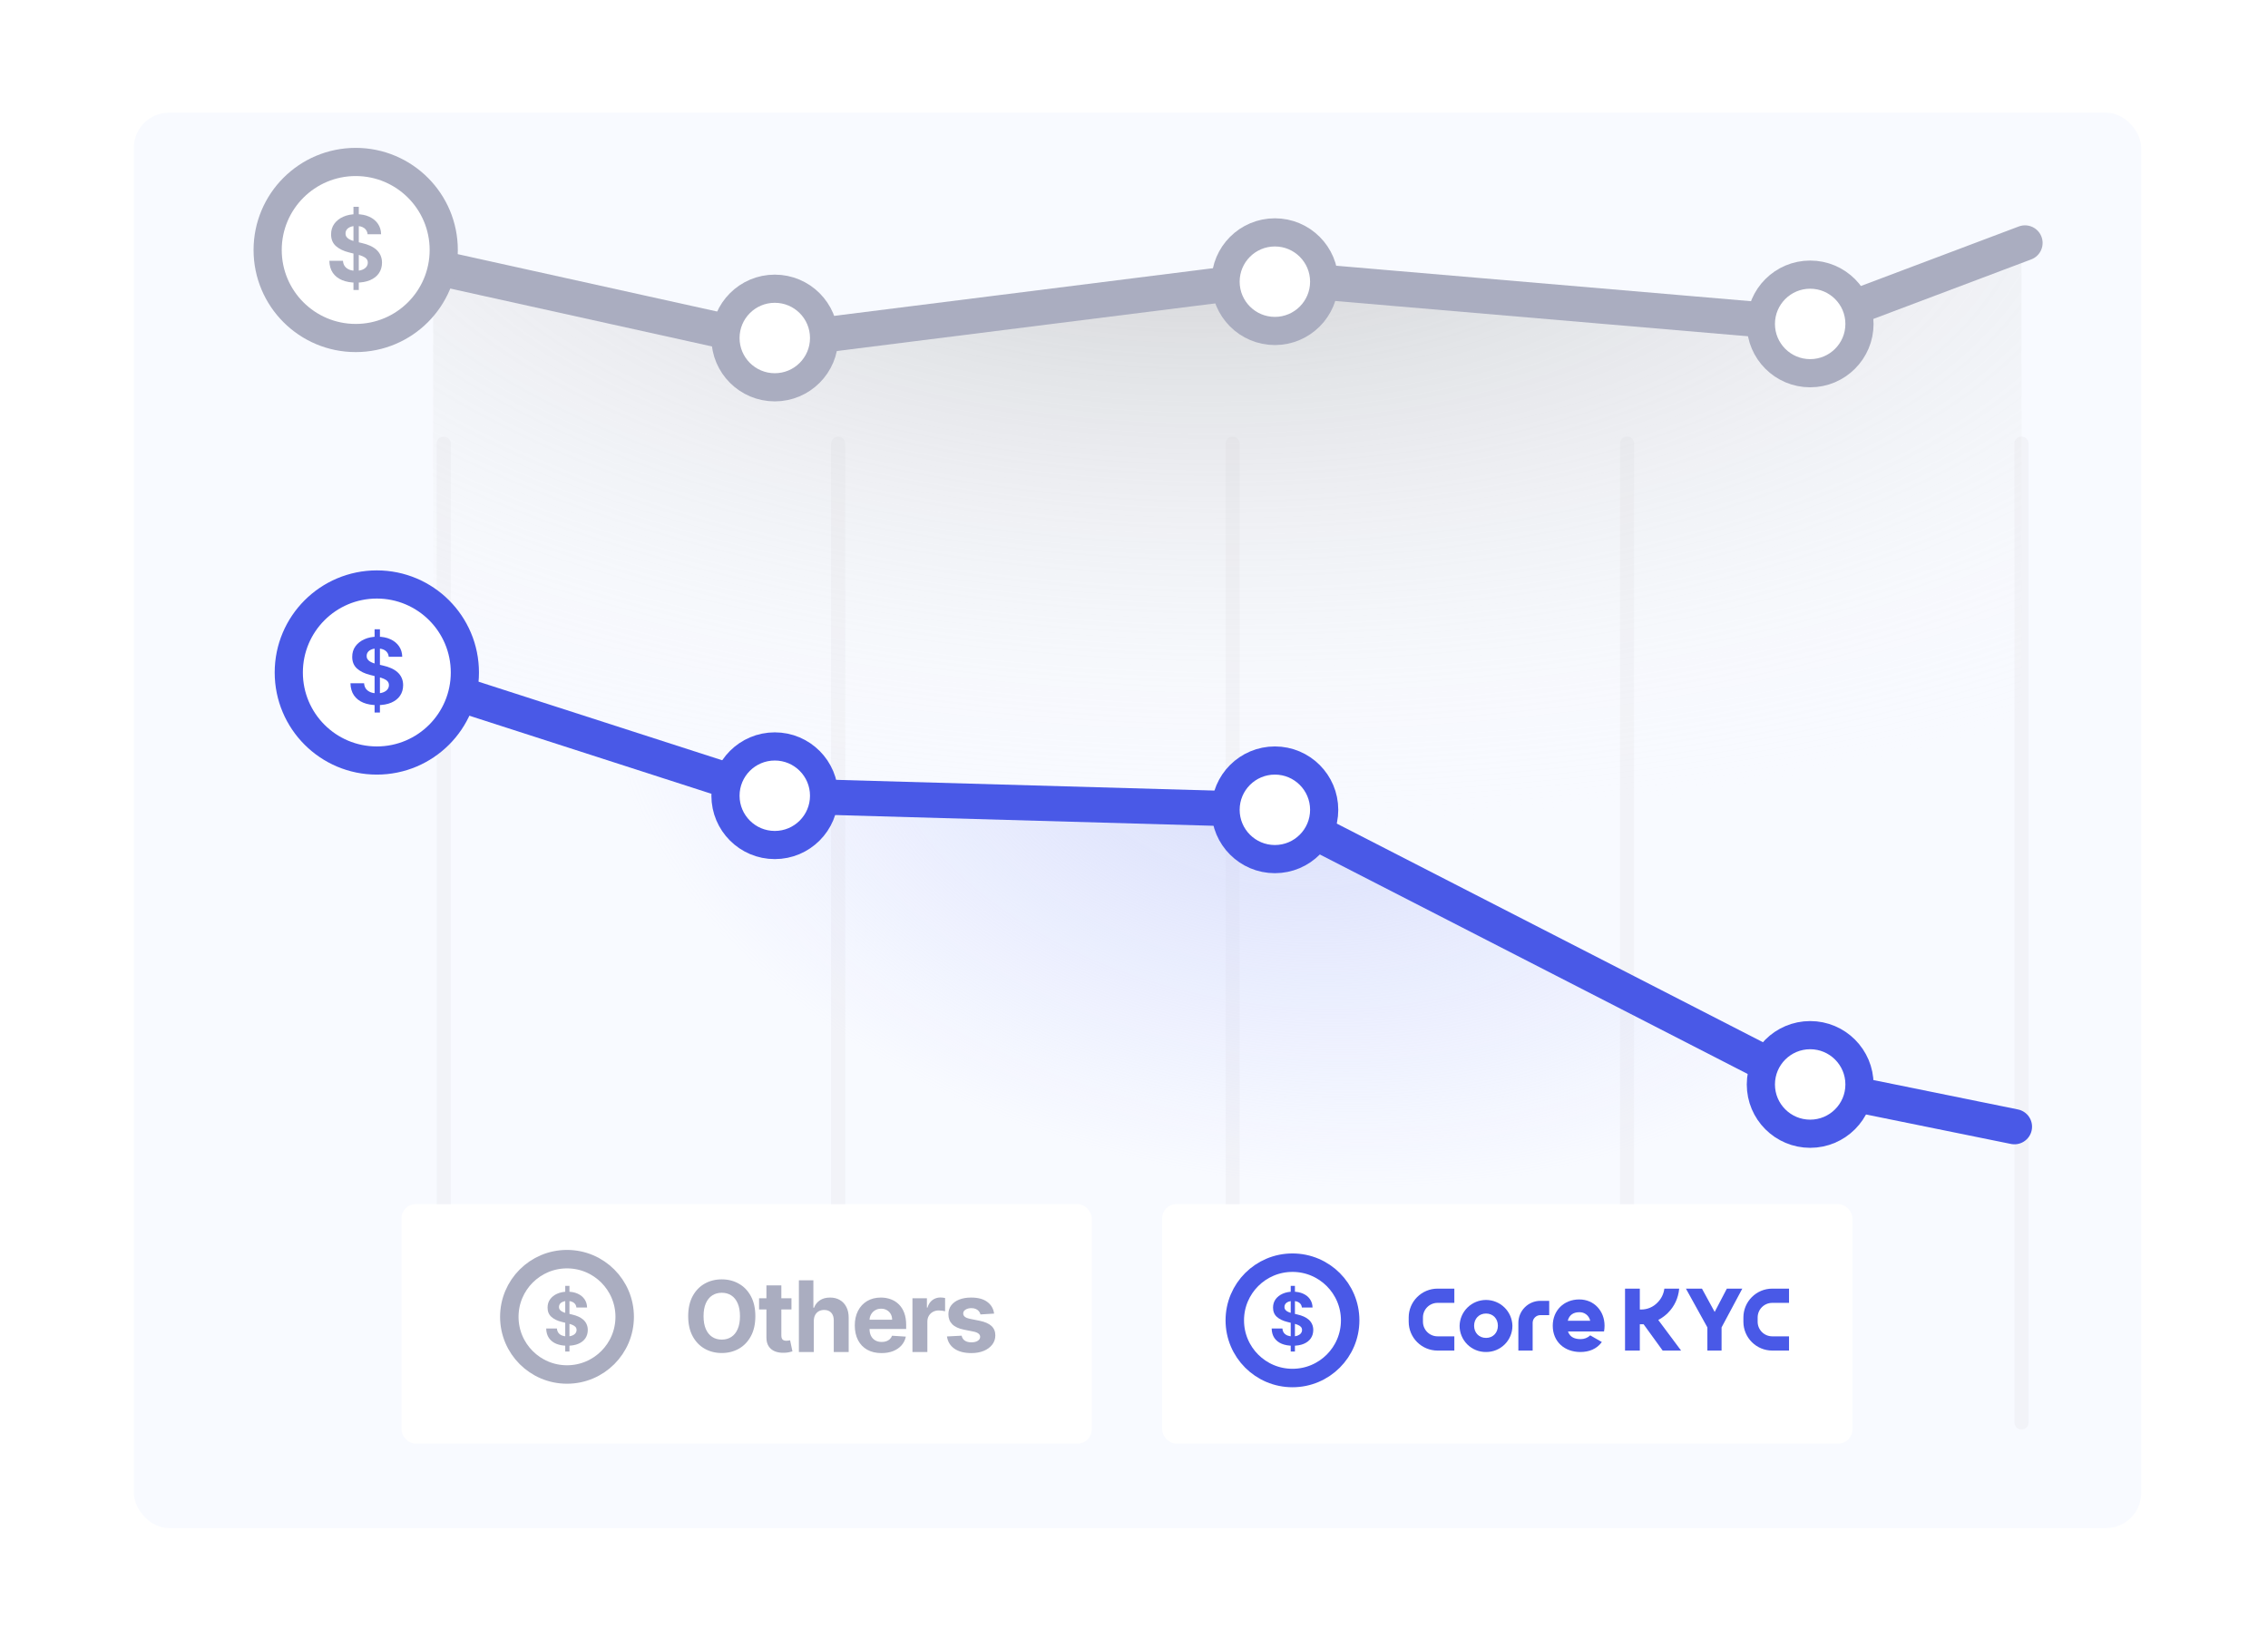 <svg width="322" height="234" viewBox="0 0 322 234" fill="none" xmlns="http://www.w3.org/2000/svg">
<rect width="322" height="234" rx="5" fill="white"/>
<rect x="19" y="16" width="285" height="201" rx="5" fill="#F8FAFF"/>
<g opacity="0.5">
<path d="M63 63V202" stroke="#EBEBF1" stroke-width="2" stroke-linecap="round"/>
<path d="M119 63V202" stroke="#EBEBF1" stroke-width="2" stroke-linecap="round"/>
<path d="M175 63V202" stroke="#EBEBF1" stroke-width="2" stroke-linecap="round"/>
<path d="M231 63V202" stroke="#EBEBF1" stroke-width="2" stroke-linecap="round"/>
<path d="M287 63V202" stroke="#EBEBF1" stroke-width="2" stroke-linecap="round"/>
</g>
<path d="M110 46.5L61.5 38.5V158.5L262.5 163L287 117.5V34.5L282 37L256.5 46.5L182 39.5L110 46.5Z" fill="url(#paint0_radial_3683_6550)" fill-opacity="0.5"/>
<path d="M53 36L109.5 48.5L181 39.5L257 46L287.5 34.5" stroke="#AAADC0" stroke-width="5" stroke-linecap="round"/>
<circle cx="50.5" cy="35.5" r="12.5" fill="white" stroke="#AAADC0" stroke-width="4"/>
<path d="M50.183 41.182V29.364H50.94V41.182H50.183ZM52.191 33.265C52.154 32.892 51.996 32.603 51.716 32.397C51.436 32.191 51.056 32.087 50.576 32.087C50.249 32.087 49.974 32.133 49.749 32.226C49.525 32.315 49.352 32.44 49.232 32.6C49.115 32.76 49.057 32.941 49.057 33.145C49.051 33.314 49.086 33.462 49.163 33.588C49.243 33.714 49.352 33.823 49.491 33.916C49.629 34.005 49.789 34.083 49.971 34.151C50.152 34.216 50.346 34.271 50.553 34.317L51.402 34.52C51.814 34.613 52.193 34.736 52.538 34.89C52.882 35.043 53.181 35.233 53.433 35.457C53.686 35.682 53.881 35.947 54.02 36.251C54.161 36.556 54.233 36.905 54.236 37.299C54.233 37.878 54.086 38.38 53.793 38.804C53.504 39.226 53.085 39.554 52.538 39.788C51.993 40.019 51.336 40.134 50.566 40.134C49.803 40.134 49.138 40.017 48.572 39.783C48.009 39.549 47.569 39.203 47.252 38.744C46.938 38.283 46.773 37.712 46.758 37.032H48.692C48.714 37.349 48.804 37.613 48.964 37.826C49.128 38.035 49.344 38.193 49.615 38.301C49.889 38.406 50.199 38.458 50.543 38.458C50.882 38.458 51.176 38.409 51.425 38.31C51.677 38.212 51.873 38.075 52.011 37.9C52.15 37.724 52.219 37.523 52.219 37.295C52.219 37.082 52.156 36.904 52.03 36.759C51.907 36.615 51.725 36.492 51.485 36.39C51.248 36.288 50.957 36.196 50.612 36.113L49.583 35.854C48.786 35.66 48.157 35.357 47.695 34.945C47.233 34.533 47.004 33.977 47.007 33.278C47.004 32.706 47.156 32.206 47.464 31.778C47.775 31.35 48.201 31.016 48.743 30.776C49.285 30.536 49.9 30.416 50.589 30.416C51.291 30.416 51.904 30.536 52.427 30.776C52.953 31.016 53.362 31.35 53.655 31.778C53.947 32.206 54.098 32.701 54.107 33.265H52.191Z" fill="#AAADC0"/>
<path d="M109 112.5L63 98V172.5L287 179.5V161.5L255 154L179.5 114.5L109 112.5Z" fill="url(#paint1_radial_3683_6550)" fill-opacity="0.74"/>
<path d="M63.5 98L110 113L180.5 115L256.5 154L286 160" stroke="#4959E7" stroke-width="5" stroke-linecap="round"/>
<circle cx="110" cy="113" r="7" fill="white" stroke="#4959E7" stroke-width="4"/>
<circle cx="181" cy="115" r="7" fill="white" stroke="#4959E7" stroke-width="4"/>
<circle cx="257" cy="154" r="7" fill="white" stroke="#4959E7" stroke-width="4"/>
<circle cx="53.5" cy="95.5" r="12.5" fill="white" stroke="#4959E7" stroke-width="4"/>
<path d="M53.183 101.182V89.364H53.94V101.182H53.183ZM55.191 93.265C55.154 92.892 54.996 92.603 54.716 92.397C54.436 92.191 54.056 92.087 53.576 92.087C53.249 92.087 52.974 92.133 52.749 92.226C52.525 92.315 52.352 92.44 52.232 92.6C52.115 92.76 52.057 92.941 52.057 93.144C52.051 93.314 52.086 93.462 52.163 93.588C52.243 93.714 52.352 93.823 52.491 93.915C52.629 94.005 52.789 94.083 52.971 94.151C53.152 94.216 53.346 94.271 53.553 94.317L54.402 94.52C54.814 94.613 55.193 94.736 55.538 94.89C55.882 95.043 56.181 95.233 56.433 95.457C56.686 95.682 56.881 95.947 57.02 96.251C57.161 96.556 57.233 96.905 57.236 97.299C57.233 97.878 57.086 98.38 56.793 98.804C56.504 99.226 56.085 99.554 55.538 99.788C54.993 100.018 54.336 100.134 53.566 100.134C52.803 100.134 52.138 100.017 51.572 99.783C51.009 99.549 50.569 99.203 50.252 98.744C49.938 98.283 49.773 97.712 49.758 97.032H51.692C51.714 97.349 51.804 97.613 51.964 97.826C52.128 98.035 52.344 98.193 52.615 98.301C52.889 98.406 53.199 98.458 53.543 98.458C53.882 98.458 54.176 98.409 54.425 98.31C54.677 98.212 54.873 98.075 55.011 97.9C55.15 97.724 55.219 97.522 55.219 97.295C55.219 97.082 55.156 96.904 55.03 96.759C54.907 96.615 54.725 96.492 54.485 96.39C54.248 96.288 53.957 96.196 53.612 96.113L52.583 95.854C51.786 95.66 51.157 95.357 50.695 94.945C50.233 94.533 50.004 93.977 50.007 93.278C50.004 92.706 50.156 92.206 50.464 91.778C50.775 91.35 51.201 91.016 51.743 90.776C52.285 90.536 52.9 90.416 53.589 90.416C54.291 90.416 54.904 90.536 55.427 90.776C55.953 91.016 56.362 91.35 56.655 91.778C56.947 92.206 57.098 92.701 57.107 93.265H55.191Z" fill="#4959E7"/>
<g filter="url(#filter0_d_3683_6550)">
<rect x="57" y="170" width="98" height="34" rx="2" fill="white"/>
</g>
<circle cx="80.5" cy="187" r="8.19" fill="white" stroke="#AAADC0" stroke-width="2.621"/>
<path d="M80.25 191.933V182.6H80.848V191.933H80.25ZM81.836 185.681C81.807 185.387 81.681 185.158 81.46 184.995C81.239 184.832 80.939 184.751 80.56 184.751C80.302 184.751 80.085 184.787 79.907 184.86C79.73 184.931 79.594 185.029 79.499 185.156C79.406 185.282 79.36 185.426 79.36 185.586C79.355 185.72 79.383 185.836 79.444 185.936C79.507 186.036 79.594 186.122 79.703 186.195C79.812 186.265 79.939 186.327 80.082 186.381C80.225 186.432 80.379 186.476 80.541 186.512L81.212 186.672C81.538 186.745 81.837 186.843 82.109 186.964C82.381 187.086 82.617 187.235 82.817 187.412C83.016 187.59 83.17 187.799 83.279 188.04C83.391 188.28 83.448 188.556 83.451 188.867C83.448 189.324 83.332 189.72 83.101 190.056C82.872 190.389 82.542 190.648 82.109 190.832C81.679 191.015 81.16 191.106 80.552 191.106C79.95 191.106 79.425 191.013 78.977 190.829C78.533 190.644 78.185 190.37 77.935 190.008C77.687 189.644 77.557 189.193 77.545 188.656H79.072C79.089 188.906 79.161 189.115 79.287 189.283C79.416 189.448 79.588 189.573 79.801 189.658C80.018 189.741 80.262 189.782 80.534 189.782C80.802 189.782 81.034 189.743 81.231 189.666C81.43 189.588 81.584 189.48 81.694 189.341C81.803 189.203 81.858 189.043 81.858 188.864C81.858 188.696 81.808 188.555 81.708 188.441C81.611 188.326 81.468 188.229 81.278 188.149C81.091 188.069 80.861 187.996 80.589 187.93L79.776 187.726C79.146 187.573 78.649 187.334 78.285 187.008C77.92 186.682 77.739 186.243 77.742 185.692C77.739 185.24 77.859 184.845 78.102 184.507C78.348 184.169 78.684 183.905 79.112 183.716C79.54 183.526 80.026 183.431 80.571 183.431C81.125 183.431 81.609 183.526 82.022 183.716C82.437 183.905 82.761 184.169 82.992 184.507C83.222 184.845 83.341 185.236 83.349 185.681H81.836Z" fill="#AAADC0"/>
<path d="M107.241 186.909C107.241 188.019 107.031 188.964 106.61 189.743C106.192 190.522 105.622 191.117 104.9 191.528C104.181 191.935 103.372 192.139 102.474 192.139C101.569 192.139 100.757 191.934 100.038 191.523C99.318 191.112 98.75 190.517 98.332 189.738C97.915 188.959 97.706 188.016 97.706 186.909C97.706 185.799 97.915 184.854 98.332 184.075C98.75 183.296 99.318 182.703 100.038 182.295C100.757 181.884 101.569 181.679 102.474 181.679C103.372 181.679 104.181 181.884 104.9 182.295C105.622 182.703 106.192 183.296 106.61 184.075C107.031 184.854 107.241 185.799 107.241 186.909ZM105.059 186.909C105.059 186.19 104.951 185.583 104.736 185.089C104.524 184.596 104.224 184.221 103.836 183.966C103.448 183.711 102.994 183.583 102.474 183.583C101.953 183.583 101.499 183.711 101.112 183.966C100.724 184.221 100.422 184.596 100.207 185.089C99.995 185.583 99.888 186.19 99.888 186.909C99.888 187.628 99.995 188.235 100.207 188.729C100.422 189.223 100.724 189.597 101.112 189.852C101.499 190.107 101.953 190.235 102.474 190.235C102.994 190.235 103.448 190.107 103.836 189.852C104.224 189.597 104.524 189.223 104.736 188.729C104.951 188.235 105.059 187.628 105.059 186.909ZM112.368 184.364V185.955H107.769V184.364H112.368ZM108.813 182.534H110.931V189.653C110.931 189.849 110.961 190.001 111.021 190.111C111.08 190.217 111.163 190.291 111.269 190.335C111.379 190.378 111.505 190.399 111.647 190.399C111.747 190.399 111.846 190.391 111.946 190.374C112.045 190.354 112.121 190.339 112.174 190.33L112.507 191.906C112.401 191.939 112.252 191.977 112.06 192.02C111.868 192.066 111.634 192.094 111.359 192.104C110.848 192.124 110.401 192.056 110.017 191.901C109.635 191.745 109.339 191.503 109.127 191.175C108.915 190.847 108.81 190.432 108.813 189.932V182.534ZM115.54 187.585V192H113.422V181.818H115.48V185.711H115.57C115.742 185.26 116.02 184.907 116.405 184.652C116.789 184.393 117.271 184.264 117.851 184.264C118.382 184.264 118.844 184.38 119.239 184.612C119.636 184.841 119.945 185.171 120.163 185.602C120.385 186.029 120.495 186.541 120.491 187.138V192H118.374V187.516C118.377 187.045 118.258 186.679 118.016 186.417C117.777 186.155 117.442 186.024 117.011 186.024C116.723 186.024 116.468 186.085 116.246 186.208C116.027 186.331 115.855 186.51 115.729 186.745C115.606 186.977 115.543 187.257 115.54 187.585ZM125.148 192.149C124.363 192.149 123.687 191.99 123.12 191.672C122.556 191.35 122.122 190.896 121.817 190.31C121.512 189.72 121.36 189.022 121.36 188.217C121.36 187.431 121.512 186.742 121.817 186.148C122.122 185.555 122.551 185.093 123.105 184.761C123.662 184.43 124.315 184.264 125.064 184.264C125.568 184.264 126.037 184.345 126.471 184.508C126.908 184.667 127.289 184.907 127.614 185.229C127.942 185.55 128.197 185.955 128.38 186.442C128.562 186.926 128.653 187.492 128.653 188.142V188.724H122.205V187.411H126.66C126.66 187.106 126.593 186.836 126.461 186.601C126.328 186.366 126.144 186.182 125.909 186.049C125.677 185.913 125.407 185.845 125.099 185.845C124.777 185.845 124.492 185.92 124.243 186.069C123.998 186.215 123.806 186.412 123.667 186.661C123.528 186.906 123.456 187.179 123.453 187.481V188.729C123.453 189.107 123.523 189.433 123.662 189.708C123.804 189.983 124.005 190.195 124.263 190.344C124.522 190.494 124.828 190.568 125.183 190.568C125.418 190.568 125.634 190.535 125.829 190.469C126.025 190.402 126.192 190.303 126.331 190.17C126.471 190.038 126.577 189.875 126.65 189.683L128.608 189.812C128.509 190.283 128.305 190.694 127.997 191.045C127.692 191.393 127.298 191.665 126.814 191.861C126.333 192.053 125.778 192.149 125.148 192.149ZM129.545 192V184.364H131.599V185.696H131.678C131.817 185.222 132.051 184.864 132.379 184.622C132.707 184.377 133.085 184.254 133.513 184.254C133.619 184.254 133.733 184.261 133.856 184.274C133.978 184.287 134.086 184.306 134.179 184.329V186.208C134.079 186.178 133.942 186.152 133.766 186.129C133.591 186.105 133.43 186.094 133.284 186.094C132.972 186.094 132.694 186.162 132.449 186.298C132.207 186.43 132.015 186.616 131.872 186.854C131.733 187.093 131.663 187.368 131.663 187.68V192H129.545ZM141.138 186.541L139.199 186.661C139.165 186.495 139.094 186.346 138.985 186.213C138.875 186.077 138.731 185.969 138.552 185.89C138.377 185.807 138.166 185.766 137.921 185.766C137.593 185.766 137.316 185.835 137.091 185.974C136.865 186.11 136.753 186.293 136.753 186.521C136.753 186.704 136.826 186.858 136.971 186.984C137.117 187.11 137.367 187.211 137.722 187.287L139.104 187.565C139.847 187.718 140.4 187.963 140.765 188.301C141.129 188.639 141.312 189.083 141.312 189.634C141.312 190.134 141.164 190.573 140.869 190.951C140.577 191.329 140.176 191.624 139.666 191.836C139.159 192.045 138.574 192.149 137.911 192.149C136.9 192.149 136.095 191.939 135.495 191.518C134.898 191.094 134.549 190.517 134.446 189.788L136.529 189.678C136.592 189.987 136.744 190.222 136.986 190.384C137.228 190.543 137.538 190.623 137.916 190.623C138.287 190.623 138.585 190.552 138.811 190.409C139.04 190.263 139.156 190.076 139.159 189.847C139.156 189.655 139.074 189.498 138.915 189.375C138.756 189.249 138.511 189.153 138.179 189.087L136.857 188.823C136.111 188.674 135.556 188.415 135.192 188.048C134.83 187.68 134.65 187.211 134.65 186.641C134.65 186.15 134.782 185.728 135.047 185.373C135.316 185.018 135.692 184.745 136.176 184.553C136.663 184.36 137.233 184.264 137.886 184.264C138.851 184.264 139.61 184.468 140.163 184.876C140.72 185.283 141.045 185.839 141.138 186.541Z" fill="#AAADC0"/>
<g filter="url(#filter1_d_3683_6550)">
<rect x="165" y="170" width="98" height="34" rx="2" fill="white"/>
</g>
<circle cx="183.5" cy="187.5" r="8.19" fill="white" stroke="#4959E7" stroke-width="2.621"/>
<path d="M183.25 191.933V182.6H183.848V191.933H183.25ZM184.836 185.681C184.807 185.387 184.681 185.158 184.46 184.995C184.239 184.832 183.939 184.751 183.56 184.751C183.302 184.751 183.085 184.787 182.907 184.86C182.73 184.931 182.594 185.029 182.499 185.156C182.406 185.282 182.36 185.426 182.36 185.586C182.355 185.72 182.383 185.836 182.444 185.936C182.507 186.036 182.594 186.122 182.703 186.195C182.812 186.265 182.939 186.327 183.082 186.381C183.225 186.432 183.379 186.476 183.541 186.512L184.212 186.672C184.538 186.745 184.837 186.843 185.109 186.964C185.381 187.086 185.617 187.235 185.816 187.412C186.016 187.59 186.17 187.799 186.279 188.04C186.391 188.28 186.448 188.556 186.451 188.867C186.448 189.324 186.332 189.72 186.101 190.056C185.872 190.389 185.542 190.648 185.109 190.832C184.679 191.015 184.16 191.106 183.552 191.106C182.95 191.106 182.425 191.013 181.977 190.829C181.533 190.644 181.185 190.37 180.935 190.008C180.687 189.644 180.557 189.193 180.545 188.656H182.072C182.089 188.906 182.161 189.115 182.287 189.283C182.416 189.448 182.587 189.573 182.801 189.658C183.018 189.741 183.262 189.782 183.534 189.782C183.802 189.782 184.034 189.743 184.231 189.666C184.43 189.588 184.584 189.48 184.694 189.341C184.803 189.203 184.858 189.043 184.858 188.864C184.858 188.696 184.808 188.555 184.708 188.441C184.611 188.326 184.468 188.229 184.278 188.149C184.091 188.069 183.861 187.996 183.589 187.93L182.776 187.726C182.146 187.573 181.649 187.334 181.285 187.008C180.92 186.682 180.739 186.243 180.741 185.692C180.739 185.24 180.859 184.845 181.102 184.507C181.348 184.169 181.685 183.905 182.112 183.716C182.54 183.526 183.026 183.431 183.571 183.431C184.125 183.431 184.608 183.526 185.022 183.716C185.437 183.905 185.761 184.169 185.991 184.507C186.222 184.845 186.341 185.236 186.349 185.681H184.836Z" fill="#4959E7"/>
<g clip-path="url(#clip0_3683_6550)">
<path fill-rule="evenodd" clip-rule="evenodd" d="M210.977 191.994C211.469 191.999 211.958 191.906 212.414 191.721C212.87 191.535 213.284 191.261 213.633 190.914C213.982 190.566 214.258 190.153 214.446 189.698C214.633 189.243 214.728 188.755 214.725 188.263C214.702 187.285 214.297 186.354 213.596 185.67C212.895 184.986 211.955 184.604 210.976 184.604C209.996 184.604 209.056 184.986 208.355 185.67C207.655 186.354 207.25 187.285 207.227 188.263C207.223 188.755 207.318 189.243 207.506 189.699C207.693 190.154 207.97 190.567 208.319 190.915C208.668 191.262 209.083 191.536 209.539 191.722C209.995 191.907 210.484 192 210.977 191.994ZM210.977 189.993C209.975 189.993 209.287 189.253 209.287 188.263C209.287 187.273 209.975 186.531 210.977 186.531C211.978 186.531 212.664 187.271 212.664 188.263C212.664 189.256 211.976 189.995 210.977 189.995V189.993Z" fill="#4959E7"/>
<path fill-rule="evenodd" clip-rule="evenodd" d="M227.731 189.078C227.783 188.81 227.808 188.537 227.807 188.264C227.807 186.185 226.336 184.531 224.215 184.531C222.048 184.531 220.453 186.084 220.453 188.264C220.453 190.544 222.134 191.995 224.368 191.995C225.604 191.995 226.684 191.583 227.424 190.579L225.775 189.634C225.403 189.986 224.907 190.176 224.395 190.165C223.62 190.165 222.922 189.918 222.637 189.135L222.615 189.078H227.731ZM222.6 187.509C222.806 186.728 223.404 186.347 224.201 186.347C224.555 186.328 224.905 186.434 225.189 186.647C225.473 186.859 225.674 187.164 225.757 187.509L225.771 187.562H222.586L222.6 187.509Z" fill="#4959E7"/>
<path fill-rule="evenodd" clip-rule="evenodd" d="M218.692 184.73H219.949V186.759H218.692C218.403 186.76 218.126 186.876 217.921 187.08C217.716 187.284 217.6 187.561 217.598 187.85V191.795H215.57V187.85C215.572 187.023 215.902 186.231 216.487 185.647C217.072 185.062 217.865 184.733 218.692 184.73Z" fill="#4959E7"/>
<path fill-rule="evenodd" clip-rule="evenodd" d="M204.086 182.996H206.48V185.018H204.086C203.54 185.021 203.018 185.239 202.632 185.625C202.247 186.01 202.029 186.532 202.025 187.077V187.711C202.029 188.256 202.247 188.778 202.632 189.164C203.018 189.549 203.54 189.767 204.086 189.77H206.48V191.792H204.086C203.004 191.79 201.967 191.359 201.201 190.595C200.436 189.831 200.004 188.795 200 187.713V187.079C200.003 185.997 200.434 184.96 201.2 184.195C201.965 183.43 203.003 182.999 204.086 182.996Z" fill="#4959E7"/>
<path fill-rule="evenodd" clip-rule="evenodd" d="M251.603 182.996H253.998V185.018H251.603C251.058 185.021 250.536 185.239 250.15 185.625C249.764 186.01 249.546 186.532 249.543 187.077V187.711C249.546 188.256 249.764 188.778 250.15 189.164C250.536 189.549 251.058 189.767 251.603 189.77H253.998V191.792H251.603C250.521 191.789 249.484 191.358 248.719 190.593C247.953 189.828 247.522 188.791 247.52 187.709V187.079C247.522 185.997 247.953 184.961 248.719 184.196C249.484 183.431 250.521 182.999 251.603 182.996V182.996Z" fill="#4959E7"/>
<path fill-rule="evenodd" clip-rule="evenodd" d="M232.814 188.055V191.796H230.715V182.996H232.814V185.963H233.01C233.444 185.964 233.874 185.876 234.273 185.704C234.672 185.533 235.032 185.282 235.33 184.967C235.853 184.445 236.191 183.767 236.292 183.035V182.996H238.396V183.046C238.281 184.327 237.719 185.528 236.808 186.437C236.456 186.788 236.058 187.091 235.625 187.337L235.433 187.446L238.676 191.796H236.06L233.35 188.055H232.814Z" fill="#4959E7"/>
<path fill-rule="evenodd" clip-rule="evenodd" d="M244.42 188.504V191.796H242.405V188.502L239.359 182.996H241.636L243.441 186.307L245.17 182.996H247.364L244.42 188.504Z" fill="#4959E7"/>
</g>
<circle cx="257" cy="46" r="7" fill="white" stroke="#AAADC0" stroke-width="4"/>
<circle cx="181" cy="40" r="7" fill="white" stroke="#AAADC0" stroke-width="4"/>
<circle cx="110" cy="48" r="7" fill="white" stroke="#AAADC0" stroke-width="4"/>
<defs>
<filter id="filter0_d_3683_6550" x="38" y="152" width="136" height="72" filterUnits="userSpaceOnUse" color-interpolation-filters="sRGB">
<feFlood flood-opacity="0" result="BackgroundImageFix"/>
<feColorMatrix in="SourceAlpha" type="matrix" values="0 0 0 0 0 0 0 0 0 0 0 0 0 0 0 0 0 0 127 0" result="hardAlpha"/>
<feOffset dy="1"/>
<feGaussianBlur stdDeviation="9.5"/>
<feComposite in2="hardAlpha" operator="out"/>
<feColorMatrix type="matrix" values="0 0 0 0 0 0 0 0 0 0 0 0 0 0 0 0 0 0 0.07 0"/>
<feBlend mode="normal" in2="BackgroundImageFix" result="effect1_dropShadow_3683_6550"/>
<feBlend mode="normal" in="SourceGraphic" in2="effect1_dropShadow_3683_6550" result="shape"/>
</filter>
<filter id="filter1_d_3683_6550" x="146" y="152" width="136" height="72" filterUnits="userSpaceOnUse" color-interpolation-filters="sRGB">
<feFlood flood-opacity="0" result="BackgroundImageFix"/>
<feColorMatrix in="SourceAlpha" type="matrix" values="0 0 0 0 0 0 0 0 0 0 0 0 0 0 0 0 0 0 127 0" result="hardAlpha"/>
<feOffset dy="1"/>
<feGaussianBlur stdDeviation="9.5"/>
<feComposite in2="hardAlpha" operator="out"/>
<feColorMatrix type="matrix" values="0 0 0 0 0 0 0 0 0 0 0 0 0 0 0 0 0 0 0.07 0"/>
<feBlend mode="normal" in2="BackgroundImageFix" result="effect1_dropShadow_3683_6550"/>
<feBlend mode="normal" in="SourceGraphic" in2="effect1_dropShadow_3683_6550" result="shape"/>
</filter>
<radialGradient id="paint0_radial_3683_6550" cx="0" cy="0" r="1" gradientUnits="userSpaceOnUse" gradientTransform="translate(167 21.5) rotate(91.79) scale(96.047 209.432)">
<stop stop-color="#969696"/>
<stop offset="1" stop-color="white" stop-opacity="0"/>
</radialGradient>
<radialGradient id="paint1_radial_3683_6550" cx="0" cy="0" r="1" gradientUnits="userSpaceOnUse" gradientTransform="translate(180.5 105.5) rotate(100.222) scale(61.984 95.965)">
<stop stop-color="#CAD1F8"/>
<stop offset="1" stop-color="#D0D7FF" stop-opacity="0"/>
</radialGradient>
<clipPath id="clip0_3683_6550">
<rect width="54" height="9" fill="white" transform="translate(200 183)"/>
</clipPath>
</defs>
</svg>
